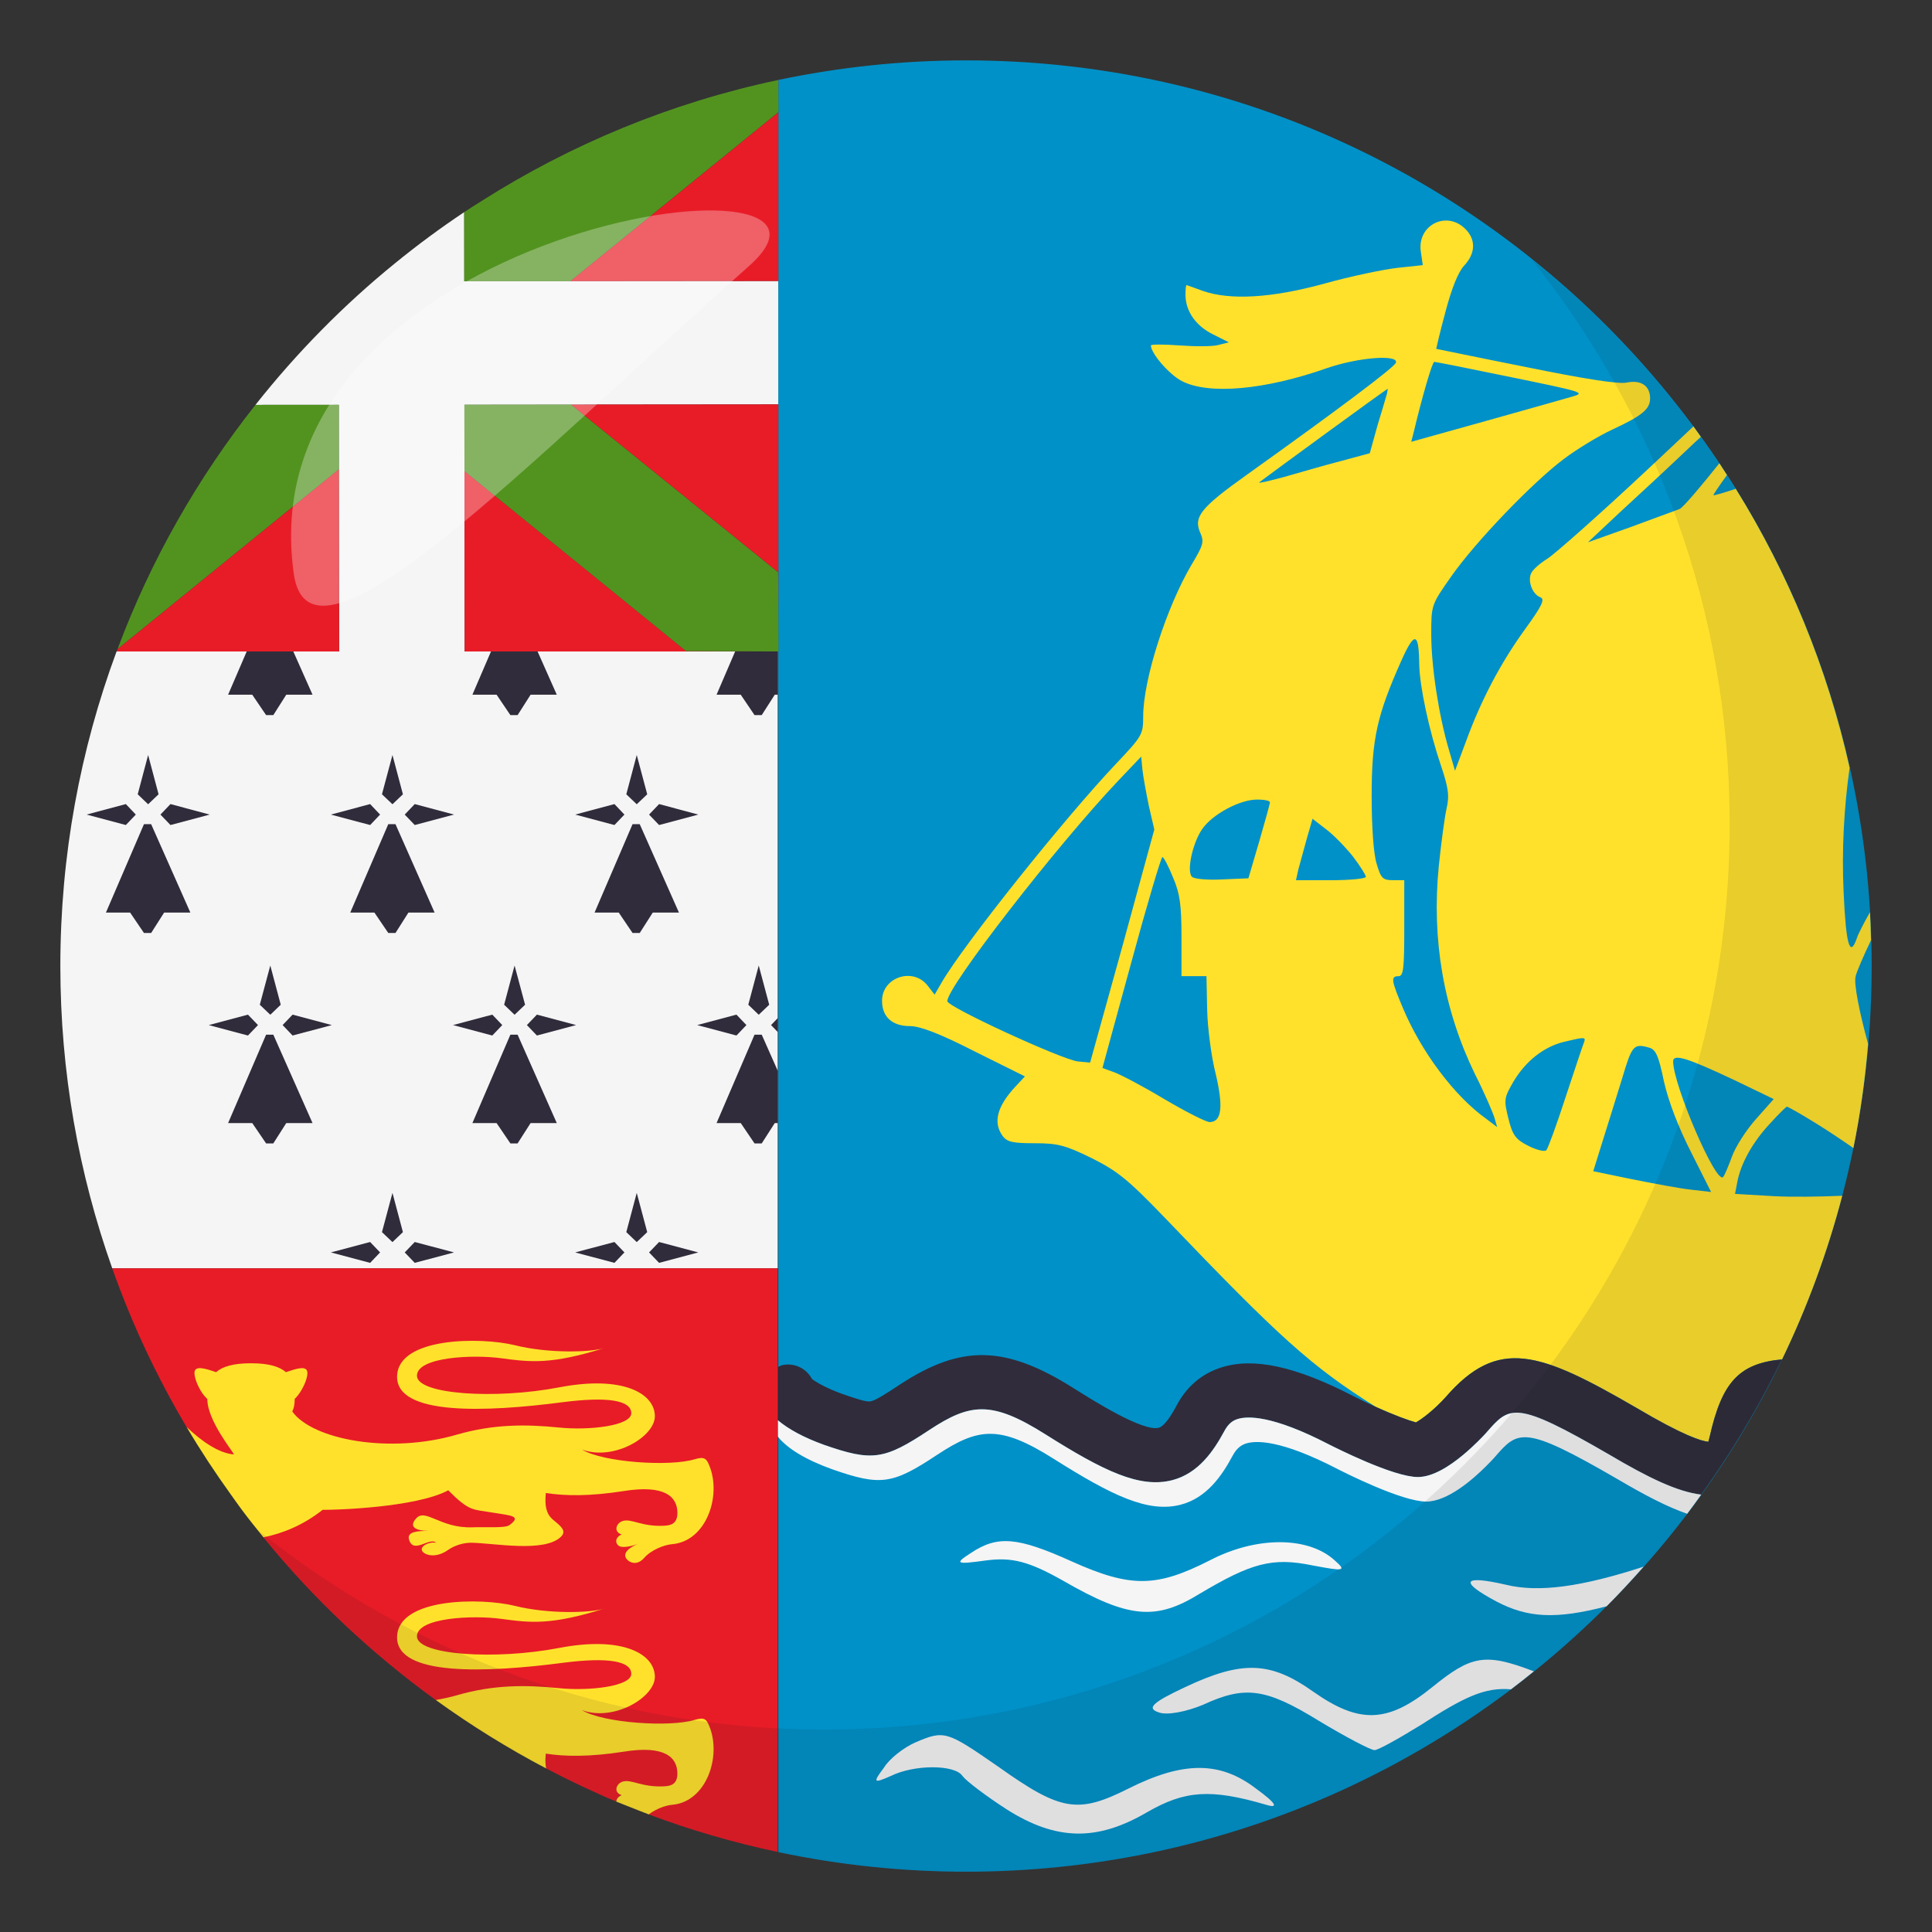 <?xml version="1.0" encoding="utf-8"?>
<!-- Generator: Adobe Illustrator 15.0.0, SVG Export Plug-In . SVG Version: 6.00 Build 0)  -->
<!DOCTYPE svg PUBLIC "-//W3C//DTD SVG 1.1//EN" "http://www.w3.org/Graphics/SVG/1.1/DTD/svg11.dtd">
<svg version="1.1" id="Layer_1" xmlns="http://www.w3.org/2000/svg" xmlns:xlink="http://www.w3.org/1999/xlink" x="0px" y="0px"
	 width="64px" height="64px" viewBox="0 0 64 64" enable-background="new 0 0 64 64" xml:space="preserve">
<rect x="0" y="0" width="64" height="64" fill="#333333" stroke="none"/>
<path fill="#F5F5F5" d="M25.788,9.308h-0.004h-0.016L18.89,9.314l-3.51,0.004l-0.002-2.193V7.027
	c-0.785,0.523-1.543,1.084-2.273,1.678c-1.717,1.393-3.271,2.973-4.643,4.707l2.764-0.002l0.002,2.129l0.008,6.041H3.862
	c-1.203,3.246-1.863,6.756-1.863,10.422c0,3.512,0.609,6.881,1.719,10.012h22.045V21.58H15.392l-0.006-5.975l-0.002-2.199
	l3.525-0.004l6.859-0.006h0.016h0.008L25.788,9.308z"/>
<path fill="#0091C8" d="M31.999,2c-2.131,0-4.209,0.227-6.215,0.648v58.706c2.006,0.422,4.084,0.648,6.215,0.648
	c16.57,0,30.002-13.432,30.002-30C62.001,15.431,48.569,2,31.999,2z"/>
<path fill="#FFE12C" d="M61.468,32.351c0.033-0.158,0.258-0.676,0.512-1.205c-0.01-0.311-0.018-0.619-0.035-0.928
	c-0.205,0.363-0.391,0.717-0.439,0.873c-0.229,0.648-0.357,0.203-0.434-1.551c-0.063-1.375,0.01-2.76,0.199-4.107
	c-0.742-3.322-2.031-6.436-3.773-9.24c-0.412,0.135-0.727,0.23-0.736,0.209c-0.018-0.008,0.164-0.273,0.445-0.664
	c-0.086-0.129-0.166-0.262-0.252-0.391c-0.598,0.752-1.203,1.469-1.314,1.512c-0.152,0.063-0.902,0.33-1.652,0.611l-1.387,0.494
	l1.055-0.99c0.586-0.535,1.693-1.564,2.455-2.289l0.23-0.213c-0.082-0.113-0.162-0.232-0.246-0.346l-1.459,1.371
	c-1.629,1.527-3.154,2.875-3.385,3.016c-0.229,0.139-0.457,0.342-0.52,0.457c-0.141,0.254,0.023,0.713,0.291,0.814
	c0.166,0.063,0.063,0.279-0.51,1.068c-0.826,1.145-1.461,2.365-1.957,3.727l-0.357,0.953l-0.203-0.699
	c-0.332-1.119-0.584-2.748-0.584-3.816c0-0.979,0-0.979,0.66-1.92c0.801-1.145,2.684-3.104,3.729-3.891
	c0.42-0.318,1.131-0.752,1.59-0.967c1.016-0.471,1.271-0.688,1.271-1.043c0-0.42-0.305-0.623-0.789-0.521
	c-0.279,0.051-1.412-0.127-3.346-0.521c-1.604-0.318-2.939-0.598-2.951-0.598c0-0.014,0.127-0.561,0.305-1.221
	c0.205-0.775,0.42-1.322,0.623-1.539c0.383-0.408,0.395-0.877,0.014-1.234c-0.637-0.598-1.59-0.076-1.449,0.789l0.063,0.432
	l-0.84,0.09c-0.457,0.051-1.551,0.279-2.416,0.521c-1.756,0.482-3.129,0.559-4.033,0.242c-0.281-0.102-0.523-0.191-0.535-0.191
	c-0.025,0-0.037,0.139-0.037,0.318c0,0.547,0.342,1.029,0.902,1.309l0.535,0.268l-0.357,0.09c-0.191,0.051-0.764,0.051-1.285,0.012
	c-0.521-0.037-0.941-0.037-0.941,0c0,0.268,0.623,0.98,1.031,1.184c0.891,0.457,2.748,0.293,4.809-0.434
	c1.031-0.355,2.367-0.457,2.277-0.178c-0.051,0.152-1.844,1.502-4.922,3.701c-1.555,1.107-1.795,1.412-1.555,1.945
	c0.129,0.293,0.09,0.408-0.291,1.043c-0.828,1.4-1.604,3.803-1.604,5.023c0,0.611-0.039,0.662-0.879,1.553
	c-1.717,1.807-5.074,6.016-5.801,7.273l-0.229,0.396l-0.24-0.307c-0.484-0.609-1.502-0.268-1.502,0.51c0,0.533,0.33,0.84,0.928,0.84
	c0.332,0,0.994,0.252,2.139,0.838l1.666,0.828L33.632,36c-0.611,0.662-0.738,1.184-0.42,1.629c0.152,0.203,0.344,0.242,1.057,0.242
	c0.764,0,1.018,0.063,1.895,0.494c0.865,0.434,1.197,0.701,2.469,2.023c3.752,3.92,4.807,4.875,6.939,6.215
	c0.607,0.275,1.102,0.455,1.334,0.516c0.199-0.111,0.605-0.418,0.979-0.832c1.746-2.014,3.121-1.506,6.32,0.348
	c1.57,0.93,2.166,1.107,2.387,1.125l0.045-0.17c0.402-1.783,0.957-2.426,2.395-2.559c0.83-1.721,1.5-3.535,1.994-5.42
	c-0.758,0.033-1.676,0.045-2.254,0.014l-1.297-0.076l0.076-0.395c0.113-0.609,0.508-1.322,1.082-1.934
	c0.277-0.305,0.533-0.559,0.559-0.559c0.037,0,0.445,0.23,0.916,0.521c0.41,0.252,0.859,0.551,1.287,0.848
	c0.23-1.127,0.389-2.279,0.488-3.449C61.597,33.543,61.409,32.597,61.468,32.351z M46.837,14.291
	c0.279-1.17,0.611-2.303,0.674-2.303c0.053,0,1.082,0.203,2.316,0.459c2.672,0.547,2.723,0.559,2.227,0.699
	c-0.205,0.063-1.488,0.42-2.838,0.801l-2.467,0.688L46.837,14.291z M36.112,35.199l-0.406-0.037
	c-0.535-0.064-4.326-1.807-4.326-1.998c0-0.483,3.625-5.151,5.662-7.301l0.762-0.801l0.039,0.42
	c0.025,0.242,0.127,0.789,0.215,1.221l0.18,0.775l-1.057,3.867L36.112,35.199z M40.069,37.17c-0.115,0-0.789-0.342-1.502-0.762
	c-0.699-0.42-1.449-0.814-1.666-0.891l-0.381-0.139l0.953-3.487c0.521-1.92,0.992-3.498,1.031-3.498
	c0.051,0,0.203,0.305,0.355,0.676c0.229,0.533,0.279,0.914,0.279,1.971v1.297h0.42h0.408l0.023,1.12
	c0.014,0.609,0.141,1.564,0.281,2.111C40.526,36.65,40.478,37.17,40.069,37.17z M41.71,27.886l-0.355,1.209l-0.865,0.037
	c-0.484,0.025-0.93-0.012-1.006-0.088c-0.178-0.18,0.014-1.096,0.33-1.566c0.332-0.496,1.248-0.992,1.834-0.992
	c0.229,0,0.42,0.039,0.42,0.09C42.067,26.638,41.901,27.224,41.71,27.886z M44.089,29.158h-1.158l0.078-0.355
	c0.051-0.191,0.178-0.65,0.279-1.018l0.191-0.662l0.445,0.344c0.254,0.189,0.648,0.598,0.891,0.902
	c0.242,0.318,0.432,0.623,0.432,0.676C45.247,29.107,44.726,29.158,44.089,29.158z M44.382,15.283
	c-0.533,0.139-1.373,0.381-1.857,0.521c-0.482,0.127-0.84,0.215-0.814,0.178c0.104-0.09,4.225-3.104,4.262-3.104l-0.025,0.152
	c-0.025,0.09-0.166,0.572-0.318,1.068l-0.254,0.916L44.382,15.283z M49.241,37.068c-1.057-0.75-2.162-2.225-2.773-3.688
	c-0.381-0.905-0.406-1.043-0.139-1.043c0.164,0,0.189-0.268,0.189-1.59v-1.59h-0.381c-0.33,0-0.395-0.063-0.535-0.547
	c-0.102-0.318-0.164-1.223-0.164-2.252c0-1.881,0.178-2.67,0.99-4.488c0.434-0.967,0.574-0.93,0.586,0.139
	c0.014,0.738,0.33,2.201,0.713,3.332c0.254,0.752,0.293,1.018,0.191,1.451c-0.064,0.279-0.178,1.145-0.256,1.895
	c-0.24,2.43,0.154,4.745,1.197,6.893c0.318,0.625,0.598,1.285,0.648,1.451l0.088,0.305L49.241,37.068z M52.474,34.525
	c-0.039,0.09-0.307,0.902-0.611,1.818c-0.293,0.904-0.586,1.705-0.637,1.756c-0.051,0.064-0.318,0-0.598-0.141
	c-0.42-0.215-0.521-0.344-0.66-0.902c-0.152-0.623-0.152-0.674,0.164-1.221c0.408-0.688,1.006-1.158,1.68-1.324
	C52.499,34.348,52.536,34.348,52.474,34.525z M56.022,39.41c-0.369-0.039-1.246-0.205-1.947-0.344l-1.297-0.268l0.305-0.979
	c0.166-0.535,0.459-1.463,0.65-2.088c0.33-1.105,0.381-1.17,0.891-1.029c0.227,0.064,0.316,0.256,0.496,1.121
	c0.15,0.66,0.469,1.5,0.902,2.352l0.66,1.311L56.022,39.41z M58.171,37.068c-0.33,0.369-0.686,0.93-0.799,1.248
	c-0.117,0.316-0.242,0.621-0.293,0.674c-0.23,0.254-1.654-3.053-1.654-3.828c0-0.268,0.471-0.115,2.01,0.609l1.322,0.637
	L58.171,37.068z"/>
<path fill="#302C3B" d="M56.636,47.59l-0.045,0.17c-0.221-0.018-0.816-0.195-2.387-1.125c-3.199-1.854-4.574-2.361-6.32-0.348
	c-0.373,0.414-0.779,0.721-0.979,0.832c-0.232-0.061-0.727-0.24-1.334-0.516c-0.23-0.104-0.475-0.219-0.73-0.35
	c-1.92-0.994-3.314-1.297-4.387-0.953c-0.658,0.209-1.162,0.648-1.492,1.287c-0.234,0.432-0.428,0.67-0.576,0.709
	c-0.525,0.139-2.182-0.908-2.807-1.301c-2.275-1.438-3.734-1.467-5.783-0.121c-0.447,0.297-0.801,0.525-0.969,0.549
	c-0.143,0.02-0.467-0.088-0.934-0.25c-0.529-0.191-0.873-0.396-0.996-0.494c-0.188-0.357-0.602-0.553-1.01-0.451l-0.119,0.057
	l-0.006,0.004v0.996v0.76l0.006,0.004c0.348,0.293,0.846,0.566,1.525,0.813c1.6,0.557,1.992,0.502,3.488-0.49
	c1.352-0.891,2.059-0.986,3.842,0.139c1.949,1.229,3.135,1.801,4.215,1.52c0.863-0.227,1.361-0.967,1.707-1.604
	c0.15-0.293,0.32-0.379,0.453-0.42c0.324-0.102,1.145-0.133,3.021,0.84c0.217,0.109,2.137,1.082,2.947,1.082
	c0.494,0,1.053-0.361,1.496-0.73c0.367-0.305,0.658-0.613,0.762-0.727c0.789-0.91,0.953-1.1,4.074,0.709
	c1.295,0.768,2.26,1.234,3.053,1.332c0.303-0.42,0.594-0.848,0.873-1.281l0.164-0.256c0.404-0.641,0.785-1.295,1.141-1.967
	l0.086-0.168c0.139-0.268,0.281-0.535,0.414-0.809C57.593,45.164,57.038,45.807,56.636,47.59z"/>
<polygon fill="#302C3B" points="25.542,33.957 25.763,34.186 25.769,34.191 25.769,33.723 25.763,33.727 "/>
<polygon fill="#302C3B" points="23.095,33.957 24.396,34.303 24.726,33.957 24.396,33.611 "/>
<polygon fill="#302C3B" points="24.788,33.283 25.134,33.615 25.481,33.283 25.134,31.984 "/>
<polygon fill="#302C3B" points="25.769,37.203 25.769,35.48 25.763,35.469 25.233,34.275 24.995,34.275 23.737,37.203 
	24.538,37.203 24.995,37.877 25.233,37.877 25.665,37.203 25.763,37.203 "/>
<polygon fill="#302C3B" points="17.454,33.957 17.786,34.303 19.085,33.957 17.786,33.611 "/>
<polygon fill="#302C3B" points="15.007,33.957 16.308,34.303 16.638,33.957 16.308,33.611 "/>
<polygon fill="#302C3B" points="16.7,33.283 17.046,33.615 17.394,33.283 17.046,31.984 "/>
<polygon fill="#302C3B" points="16.907,34.275 15.649,37.203 16.45,37.203 16.907,37.877 17.146,37.877 17.577,37.203 
	18.444,37.203 17.146,34.275 "/>
<polygon fill="#302C3B" points="9.362,33.957 9.692,34.303 10.993,33.957 9.692,33.611 "/>
<polygon fill="#302C3B" points="8.546,33.957 8.214,33.611 6.915,33.957 8.214,34.303 "/>
<polygon fill="#302C3B" points="8.606,33.283 8.954,33.615 9.3,33.283 8.954,31.984 "/>
<polygon fill="#302C3B" points="8.815,34.275 7.556,37.203 8.356,37.203 8.815,37.877 9.054,37.877 9.483,37.203 10.353,37.203 
	9.054,34.275 "/>
<polygon fill="#302C3B" points="24.995,23.689 25.233,23.689 25.665,23.013 25.763,23.013 25.769,23.013 25.769,21.58 25.763,21.58 
	24.353,21.58 23.737,23.013 24.538,23.013 "/>
<polygon fill="#302C3B" points="16.907,23.689 17.146,23.689 17.577,23.013 18.444,23.013 17.808,21.58 16.265,21.58 15.649,23.013 
	16.45,23.013 "/>
<polygon fill="#302C3B" points="8.815,23.689 9.054,23.689 9.483,23.013 10.353,23.013 9.716,21.58 8.173,21.58 7.556,23.013 
	8.356,23.013 "/>
<polygon fill="#302C3B" points="6.946,26.984 5.647,26.636 5.315,26.984 5.647,27.33 "/>
<polygon fill="#302C3B" points="4.499,26.984 4.169,26.636 2.868,26.984 4.169,27.33 "/>
<polygon fill="#302C3B" points="5.253,26.312 4.907,25.011 4.562,26.312 4.907,26.642 "/>
<polygon fill="#302C3B" points="4.769,27.302 3.509,30.23 4.31,30.23 4.769,30.906 5.007,30.906 5.437,30.23 6.306,30.23 
	5.007,27.302 "/>
<polygon fill="#302C3B" points="15.04,26.984 13.739,26.636 13.407,26.984 13.739,27.33 "/>
<polygon fill="#302C3B" points="12.591,26.984 12.261,26.636 10.96,26.984 12.261,27.33 "/>
<polygon fill="#302C3B" points="13.347,26.312 13.001,25.011 12.653,26.312 13.001,26.642 "/>
<polygon fill="#302C3B" points="12.862,27.302 11.603,30.23 12.403,30.23 12.862,30.906 13.101,30.906 13.53,30.23 14.397,30.23 
	13.101,27.302 "/>
<polygon fill="#302C3B" points="23.132,26.984 21.833,26.636 21.501,26.984 21.833,27.33 "/>
<polygon fill="#302C3B" points="20.685,26.984 20.354,26.636 19.054,26.984 20.354,27.33 "/>
<polygon fill="#302C3B" points="21.44,26.312 21.093,25.011 20.747,26.312 21.093,26.642 "/>
<polygon fill="#302C3B" points="20.954,27.302 19.696,30.23 20.497,30.23 20.954,30.906 21.192,30.906 21.624,30.23 22.491,30.23 
	21.192,27.302 "/>
<polygon fill="#302C3B" points="13.407,41.488 13.739,41.834 15.04,41.488 13.739,41.143 "/>
<polygon fill="#302C3B" points="10.96,41.488 12.261,41.834 12.591,41.488 12.261,41.143 "/>
<polygon fill="#302C3B" points="12.653,40.816 13.001,41.146 13.347,40.816 13.001,39.516 "/>
<polygon fill="#302C3B" points="21.501,41.488 21.833,41.834 23.132,41.488 21.833,41.143 "/>
<polygon fill="#302C3B" points="19.054,41.488 20.354,41.834 20.685,41.488 20.354,41.143 "/>
<polygon fill="#302C3B" points="20.747,40.816 21.093,41.146 21.44,40.816 21.093,39.516 "/>
<polygon fill="#E81C27" points="22.724,21.566 15.386,15.605 15.392,21.58 16.265,21.58 17.808,21.58 24.353,21.58 25.763,21.58 
	25.769,21.58 24.356,21.574 "/>
<polygon fill="#E81C27" points="18.89,9.314 25.769,9.308 25.784,9.308 25.784,3.714 25.769,3.726 "/>
<polygon fill="#E81C27" points="18.909,13.402 25.769,18.955 25.776,18.962 25.784,20.427 25.784,13.396 25.769,13.396 "/>
<polygon fill="#E81C27" points="3.896,21.496 3.862,21.58 8.173,21.58 9.716,21.58 11.235,21.58 11.228,15.539 "/>
<polygon fill="#E81C27" points="25.78,2.65 25.784,3.109 25.784,2.65 "/>
<polygon fill="#529320" points="25.784,20.427 25.776,18.962 25.769,18.955 18.909,13.402 15.384,13.406 15.386,15.605 
	22.724,21.566 24.356,21.574 25.769,21.58 25.784,21.58 25.788,21.58 25.788,21.335 "/>
<path fill="#529320" d="M25.784,3.109L25.78,2.65l-0.012,0.002c-3.543,0.75-6.852,2.125-9.811,4.004
	c-0.195,0.123-0.391,0.244-0.58,0.371v0.098l0.002,2.193l3.51-0.004l6.879-5.588l0.016-0.012l0.004-0.006L25.784,3.109z"/>
<path fill="#529320" d="M8.462,13.412c-1.914,2.422-3.467,5.141-4.566,8.084l7.332-5.957l-0.002-2.129L8.462,13.412z"/>
<path fill="#F5F5F5" d="M53.3,48.18c-3.121-1.809-3.285-1.619-4.074-0.709c-0.104,0.113-0.395,0.422-0.762,0.727
	c-0.443,0.369-1.002,0.73-1.496,0.73c-0.811,0-2.73-0.973-2.947-1.082c-1.877-0.973-2.697-0.941-3.021-0.84
	c-0.133,0.041-0.303,0.127-0.453,0.42c-0.346,0.637-0.844,1.377-1.707,1.604c-1.08,0.281-2.266-0.291-4.215-1.52
	c-1.783-1.125-2.49-1.029-3.842-0.139c-1.496,0.992-1.889,1.047-3.488,0.49c-0.68-0.246-1.178-0.52-1.525-0.813l-0.006-0.004v0.547
	l0.006,0.004c0.322,0.396,0.918,0.76,1.801,1.078c1.602,0.559,1.992,0.504,3.488-0.49c1.352-0.889,2.059-0.986,3.844,0.141
	c1.947,1.229,3.135,1.801,4.213,1.52c0.865-0.227,1.363-0.967,1.707-1.604c0.15-0.293,0.322-0.379,0.453-0.422
	c0.324-0.104,1.145-0.131,3.023,0.84c0.215,0.111,2.135,1.084,2.945,1.084c0.707,0,1.547-0.734,1.988-1.176
	c0.123-0.121,0.221-0.227,0.27-0.281c0.789-0.91,0.953-1.1,4.074,0.709c0.92,0.543,1.666,0.928,2.313,1.152
	c0.158-0.209,0.313-0.422,0.465-0.635C55.56,49.414,54.595,48.947,53.3,48.18z"/>
<path fill="#F5F5F5" d="M32.669,51.691c0.848-0.111,1.412,0.029,2.541,0.668c2.164,1.25,3.074,1.334,4.518,0.443
	c1.725-1.027,2.416-1.223,3.764-0.943c1.035,0.193,1.129,0.193,0.723-0.168c-0.879-0.805-2.604-0.805-4.143,0
	c-1.756,0.891-2.604,0.918-4.578,0.029c-1.789-0.807-2.447-0.863-3.326-0.279C31.603,51.803,31.665,51.83,32.669,51.691z"/>
<path fill="#F5F5F5" d="M49.892,52.498c-1.443-0.334-1.57-0.111-0.314,0.557c1.027,0.537,1.955,0.596,3.641,0.156
	c0.424-0.424,0.83-0.865,1.229-1.314C52.396,52.566,50.978,52.762,49.892,52.498z"/>
<path fill="#F5F5F5" d="M47.444,55.889c-1.475,1.195-2.416,1.225-3.953,0.141c-1.412-1-2.352-1.029-4.234-0.141
	c-1.066,0.502-1.287,0.695-0.879,0.834c0.283,0.111,0.941-0.027,1.475-0.25c1.381-0.639,2.07-0.557,3.828,0.527
	c0.877,0.529,1.725,0.975,1.85,0.975s0.814-0.389,1.537-0.834c1.416-0.914,2.105-1.256,2.984-1.18
	c0.256-0.193,0.508-0.393,0.758-0.596C49.183,54.74,48.735,54.844,47.444,55.889z"/>
<path fill="#F5F5F5" d="M41.61,59.252c-1.193-0.916-2.416-0.916-4.236,0c-1.662,0.834-2.227,0.75-4.297-0.723
	c-1.725-1.193-1.787-1.223-2.76-0.807c-0.377,0.168-0.848,0.529-1.035,0.834c-0.377,0.5-0.346,0.529,0.219,0.279
	c0.783-0.389,2.133-0.389,2.385,0c0.125,0.166,0.783,0.666,1.475,1.111c1.631,1.029,2.979,1.057,4.641,0.084
	c1.256-0.723,2.104-0.779,3.922-0.25C42.362,59.918,42.3,59.752,41.61,59.252z"/>
<path fill="#E81C27" d="M20.589,59.467c-0.289-0.102-0.166-0.387,0.033-0.447c0.299-0.094,0.621,0.193,1.377,0.154
	c0.186-0.01,0.439-0.041,0.439-0.42c0-0.549-0.426-0.945-1.779-0.727c-1.141,0.178-1.951,0.162-2.58,0.064
	c-0.02,0.197-0.016,0.355,0.012,0.49c0.758,0.396,1.531,0.766,2.324,1.098C20.417,59.604,20.464,59.523,20.589,59.467z"/>
<path fill="#E81C27" d="M3.718,42.014c0.652,1.842,1.479,3.6,2.461,5.256c0.506,0.482,3.203,3.521,2.547,3.656
	c1.658,2.037,3.58,3.848,5.711,5.391c0.232-0.043,7.293,3.604,7.053,3.787c1.379,0.518,2.807,0.934,4.273,1.244V47.592v-0.547v-0.76
	v-0.996v-3.275H3.718z"/>
<path fill="#FFE12C" d="M23.499,48.555c-0.092-0.229-0.156-0.316-0.488-0.215c-0.809,0.25-3.025,0.107-3.73-0.32
	c1.059,0.385,2.412-0.43,2.412-1.105c0-0.75-1.049-1.365-3.17-0.957c-2.125,0.406-4.711,0.234-4.711-0.385
	c0-0.623,1.855-0.709,2.807-0.578c0.951,0.127,1.633,0.215,3.416-0.344c-0.439,0.148-1.855,0.191-2.977-0.088
	c-1.121-0.277-3.881-0.277-3.904,1.031c-0.025,1.307,2.936,1.188,5.49,0.855c1.488-0.191,2.268-0.063,2.268,0.367
	c0,0.408-1.363,0.58-2.414,0.471c-1.051-0.105-2.135-0.119-3.367,0.238c-2.223,0.646-4.779,0.17-5.449-0.768
	c0.047-0.096,0.08-0.215,0.08-0.404V46.34c0.158-0.145,0.309-0.418,0.375-0.619c0.148-0.467-0.057-0.48-0.664-0.266
	c-0.215-0.184-0.564-0.295-1.158-0.295s-0.947,0.111-1.156,0.295c-0.615-0.215-0.82-0.201-0.67,0.266
	c0.064,0.203,0.221,0.486,0.379,0.621v0.012c0.004,0.723,0.896,1.785,0.879,1.826c-0.498-0.041-1.061-0.428-1.566-0.91
	c0.455,0.77,0.945,1.514,1.465,2.236c0.113,0.158,0.225,0.32,0.342,0.477c0.238,0.32,0.488,0.633,0.74,0.943
	c0.656-0.135,1.326-0.41,1.961-0.912c0.389,0.01,3.105-0.076,4.16-0.646c0.701,0.707,0.814,0.627,1.428,0.732
	c0.637,0.107,1.023,0.107,0.602,0.42c-0.146,0.109-0.758,0.057-1.234,0.074c-1.063,0.039-1.551-0.648-1.863-0.291
	c-0.238,0.271-0.033,0.402,0.41,0.41c-0.342,0-0.717,0.018-0.643,0.283c0.141,0.506,0.688-0.094,0.898,0.109
	c-0.18-0.035-0.467,0.064-0.477,0.215c-0.01,0.154,0.406,0.352,0.865,0.029c0.25-0.178,0.559-0.244,0.76-0.244
	c0.748,0.006,2.436,0.342,2.988-0.199c0.217-0.211-0.059-0.387-0.281-0.578c-0.209-0.189-0.262-0.447-0.221-0.871
	c0.629,0.098,1.439,0.115,2.58-0.064c1.354-0.217,1.779,0.18,1.779,0.727c0,0.379-0.254,0.412-0.439,0.422
	c-0.756,0.039-1.078-0.25-1.377-0.156c-0.199,0.061-0.322,0.348-0.033,0.447c-0.236,0.107-0.207,0.305-0.086,0.379
	c0.123,0.076,0.436,0.008,0.65-0.078c-0.275,0.109-0.557,0.303-0.398,0.51c0.1,0.125,0.35,0.229,0.582-0.037s0.666-0.434,0.93-0.455
	C23.399,51.055,23.907,49.553,23.499,48.555z"/>
<path fill="#FFE12C" d="M23.499,57.188c-0.092-0.229-0.156-0.316-0.488-0.215c-0.809,0.25-3.025,0.107-3.73-0.32
	c1.059,0.385,2.412-0.43,2.412-1.104c0-0.752-1.049-1.365-3.17-0.959c-2.125,0.408-4.711,0.236-4.711-0.385s1.855-0.709,2.807-0.576
	c0.951,0.127,1.633,0.215,3.416-0.348c-0.439,0.15-1.855,0.195-2.977-0.084c-1.121-0.277-3.881-0.277-3.904,1.029
	c-0.025,1.307,2.936,1.189,5.49,0.857c1.488-0.193,2.268-0.063,2.268,0.367c0,0.406-1.363,0.578-2.414,0.471
	c-1.051-0.105-2.135-0.121-3.367,0.238c-0.227,0.066-0.461,0.113-0.693,0.156c1.16,0.838,2.379,1.596,3.654,2.266
	c-0.027-0.135-0.031-0.293-0.012-0.49c0.629,0.098,1.439,0.113,2.58-0.064c1.354-0.219,1.779,0.178,1.779,0.727
	c0,0.379-0.254,0.41-0.439,0.42c-0.756,0.039-1.078-0.248-1.377-0.154c-0.199,0.061-0.322,0.346-0.033,0.447
	c-0.125,0.057-0.172,0.137-0.174,0.213c0.145,0.061,0.293,0.115,0.438,0.174l0.074,0.029c0.188,0.074,0.375,0.15,0.563,0.221
	c0.24-0.184,0.563-0.301,0.777-0.318C23.399,59.688,23.907,58.188,23.499,57.188z"/>
<path opacity="0.1" fill="#1A1626" d="M50.735,8.591c4.098,5.129,6.563,11.621,6.563,18.701c0,16.569-13.428,30.002-29.994,30.002
	c-7.1,0-13.609-2.477-18.744-6.594C14.054,57.58,22.501,62,32.003,62c16.564,0,29.994-13.432,29.994-30
	C61.997,22.527,57.595,14.089,50.735,8.591z"/>
<path opacity="0.3" fill-rule="evenodd" clip-rule="evenodd" fill="#FFFFFF" d="M9.733,19.015c0.549,3.865,7.768-3.701,15.08-10.203
	C29.53,4.63,8.083,7.384,9.733,19.015z"/>
</svg>
